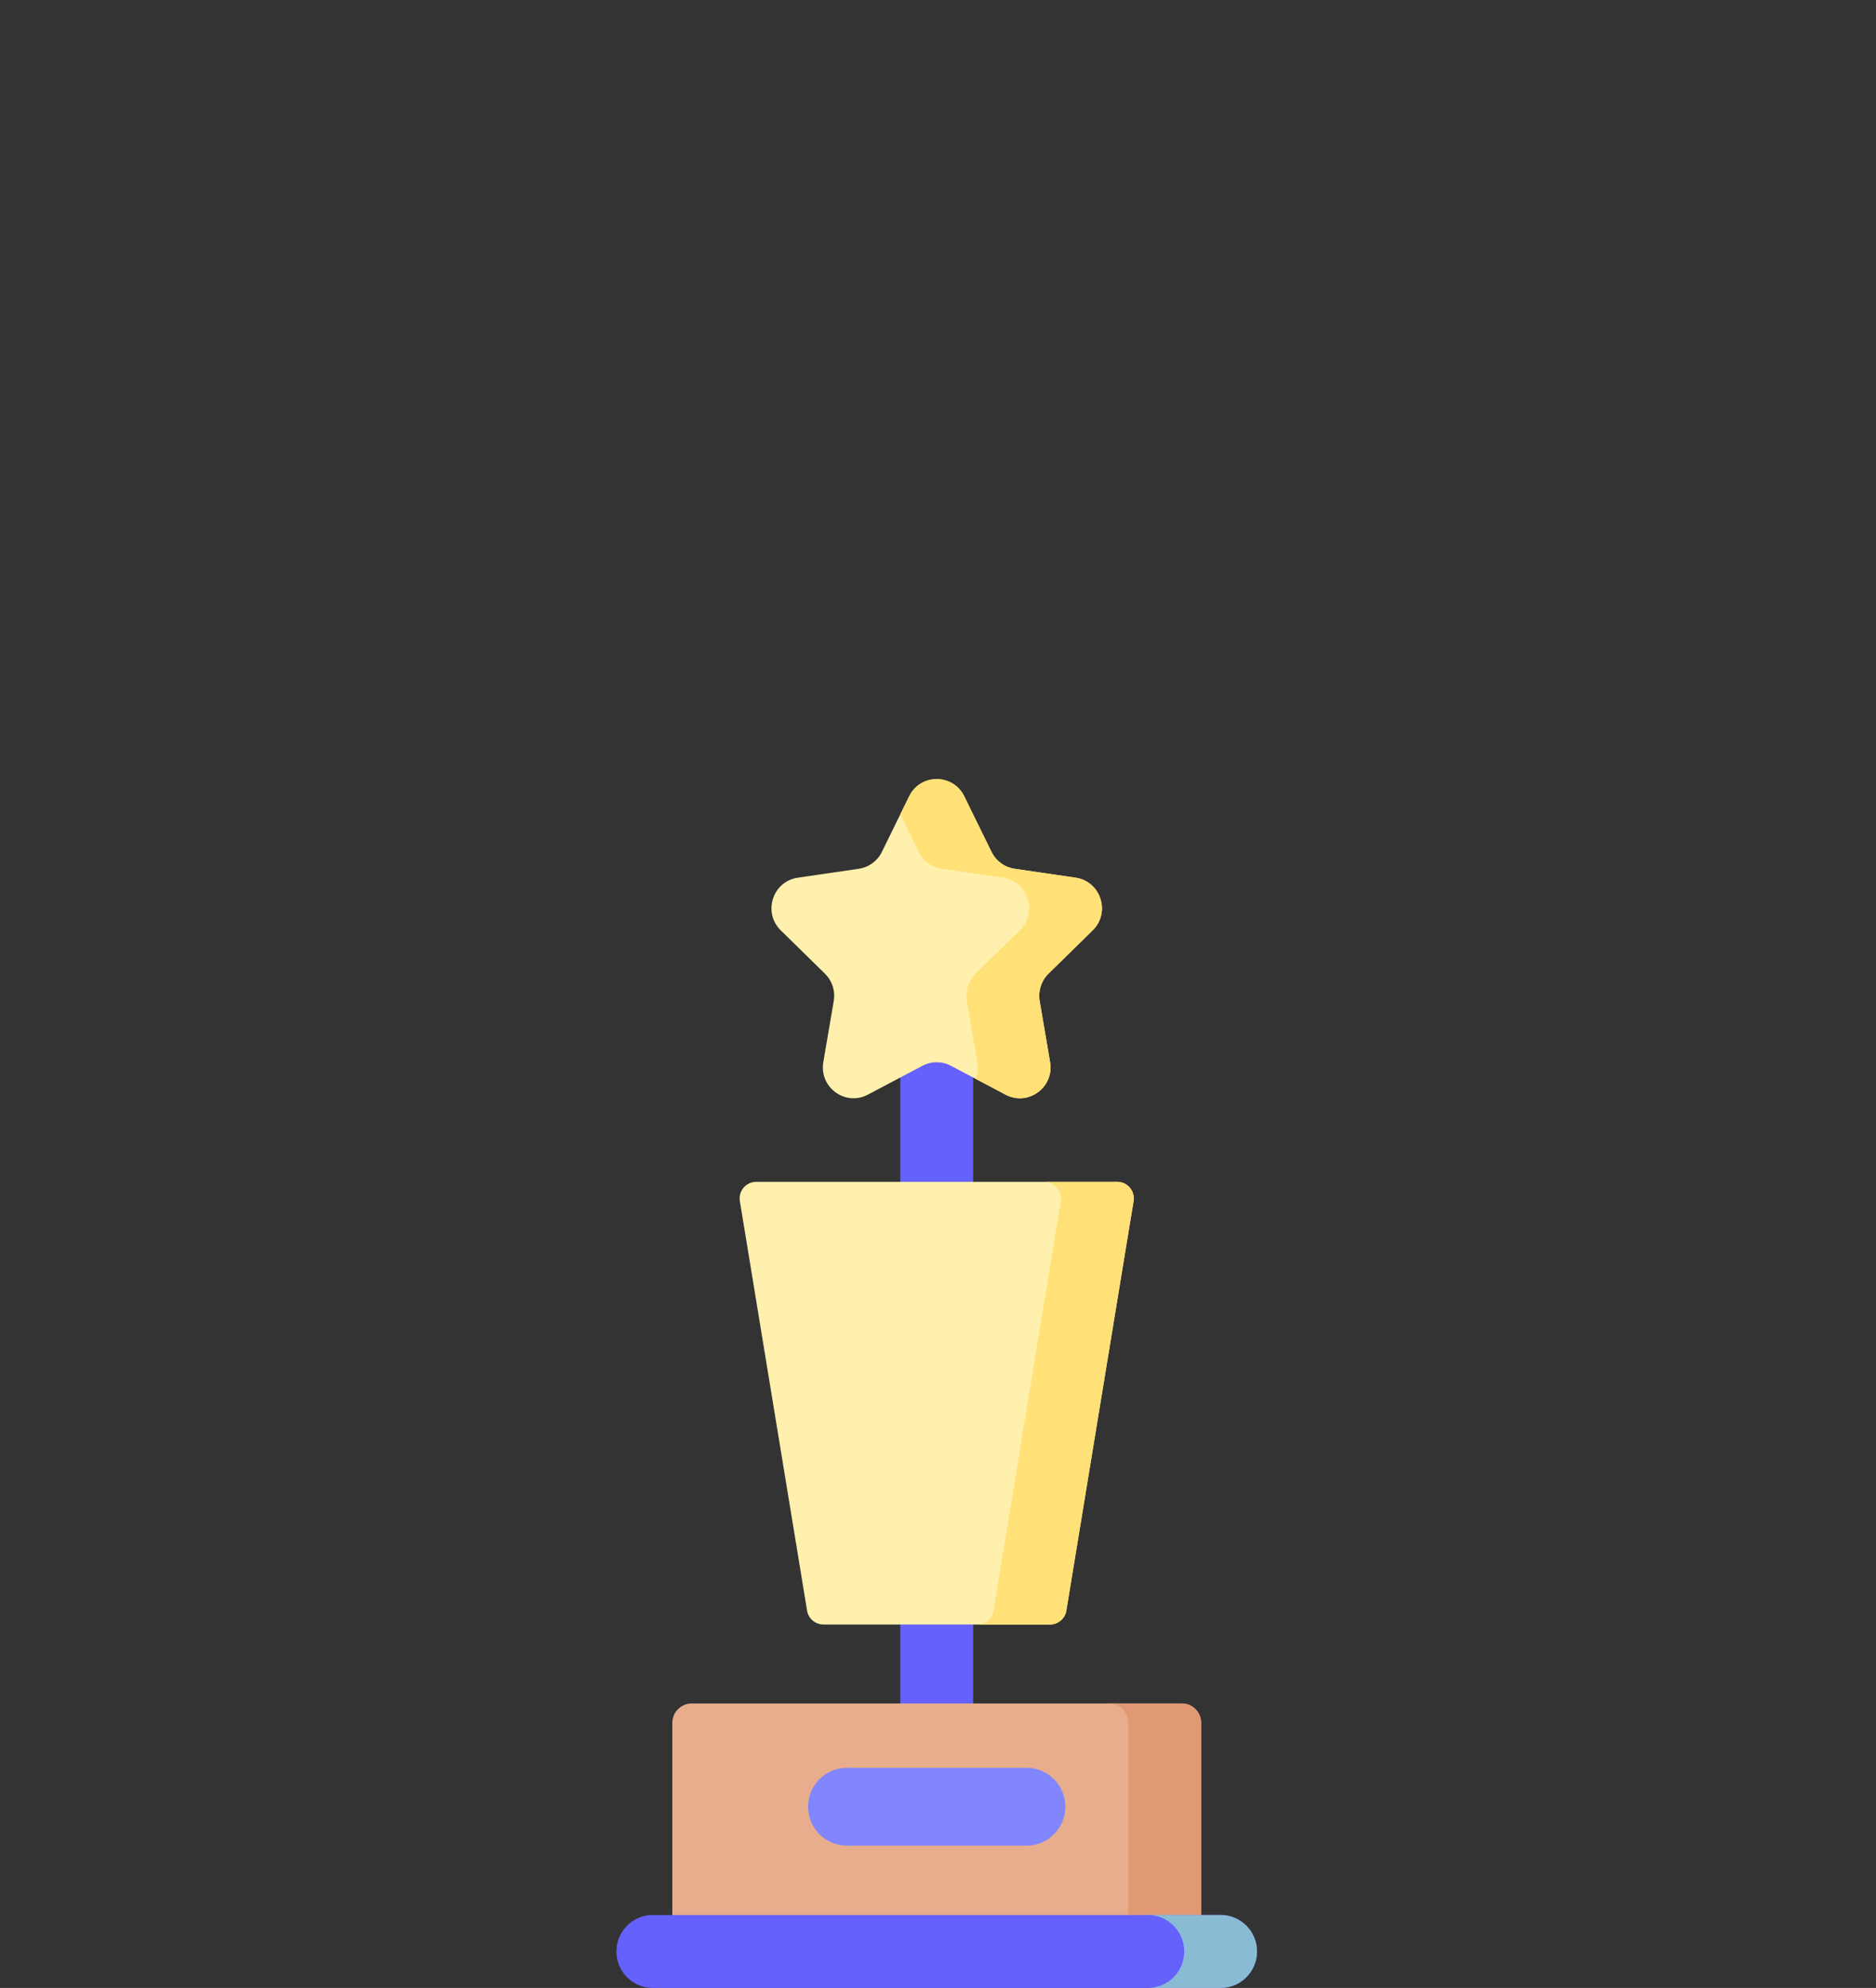 <svg width="235" height="249" viewBox="0 0 235 249" fill="none" xmlns="http://www.w3.org/2000/svg">
<rect x="0" y="0" width="235" height="249" fill="#333333" stroke="none"/>
<path d="M112.779 128.153H121.898V152.339H112.779V128.153Z" fill="#6561FC"/>
<path d="M112.779 197.71H121.898V219.183H112.779V197.71Z" fill="#6561FC"/>
<path d="M131.529 203.478H103.149C102.13 203.478 101.263 202.739 101.098 201.733L92.678 150.45C92.47 149.181 93.447 148.029 94.729 148.029H139.948C141.231 148.029 142.207 149.181 141.999 150.45L133.579 201.733C133.414 202.739 132.546 203.478 131.529 203.478Z" fill="#FFF0AD"/>
<path d="M139.946 148.029H130.827C132.109 148.029 133.086 149.181 132.877 150.45L124.459 201.733C124.293 202.739 123.425 203.478 122.408 203.478H131.527C132.544 203.478 133.412 202.739 133.577 201.733L141.997 150.45C142.205 149.181 141.228 148.029 139.946 148.029Z" fill="#FFE177"/>
<path d="M120.785 99.737L124.202 106.702C124.762 107.844 125.845 108.636 127.098 108.818L134.739 109.935C137.893 110.396 139.152 114.295 136.87 116.533L131.341 121.954C130.435 122.844 130.021 124.123 130.235 125.378L131.54 133.034C132.079 136.194 128.782 138.603 125.961 137.112L119.126 133.497C118.006 132.905 116.668 132.905 115.547 133.497L108.712 137.112C105.891 138.603 102.595 136.194 103.134 133.034L104.439 125.378C104.653 124.123 104.24 122.844 103.333 121.954L97.804 116.533C95.522 114.295 96.781 110.396 99.935 109.935L107.577 108.818C108.829 108.636 109.912 107.844 110.472 106.702L113.889 99.737C115.3 96.863 119.375 96.863 120.785 99.737Z" fill="#FFF0AD"/>
<path d="M136.872 116.533C139.154 114.295 137.894 110.396 134.741 109.936L127.099 108.819C125.847 108.636 124.764 107.845 124.204 106.703L120.787 99.737C119.376 96.863 115.301 96.863 113.891 99.737L112.779 102.003L115.085 106.702C115.645 107.844 116.728 108.636 117.98 108.818L125.622 109.935C128.776 110.396 130.035 114.295 127.753 116.532L122.224 121.954C121.317 122.843 120.904 124.123 121.118 125.378L122.423 133.034C122.552 133.789 122.46 134.5 122.21 135.126L125.964 137.112C128.784 138.603 132.08 136.194 131.542 133.034L130.237 125.378C130.023 124.123 130.436 122.843 131.343 121.954L136.872 116.533Z" fill="#FFE177"/>
<path d="M148.032 213.366H86.65C85.307 213.366 84.219 214.457 84.219 215.803V242.52H150.464V215.803C150.464 214.457 149.375 213.366 148.032 213.366Z" fill="#E8AD8C"/>
<path d="M148.031 213.366H138.912C140.255 213.366 141.344 214.457 141.344 215.803V242.52H150.462V215.803C150.462 214.457 149.374 213.366 148.031 213.366Z" fill="#E19974"/>
<path d="M128.584 231.177H106.09C103.405 231.177 101.227 228.994 101.227 226.302C101.227 223.61 103.405 221.427 106.09 221.427H128.584C131.27 221.427 133.448 223.61 133.448 226.302C133.448 228.995 131.27 231.177 128.584 231.177Z" fill="#8186FE"/>
<path d="M152.902 249H81.774C79.256 249 77.215 246.954 77.215 244.43C77.215 241.906 79.256 239.86 81.774 239.86H152.902C155.42 239.86 157.462 241.906 157.462 244.43C157.462 246.954 155.42 249 152.902 249Z" fill="#6561FC"/>
<path d="M152.902 239.86H143.783C146.302 239.86 148.343 241.906 148.343 244.43C148.343 246.954 146.302 249 143.783 249H152.902C155.421 249 157.462 246.954 157.462 244.43C157.462 241.906 155.421 239.86 152.902 239.86Z" fill="#8ABBD5"/>
</svg>
